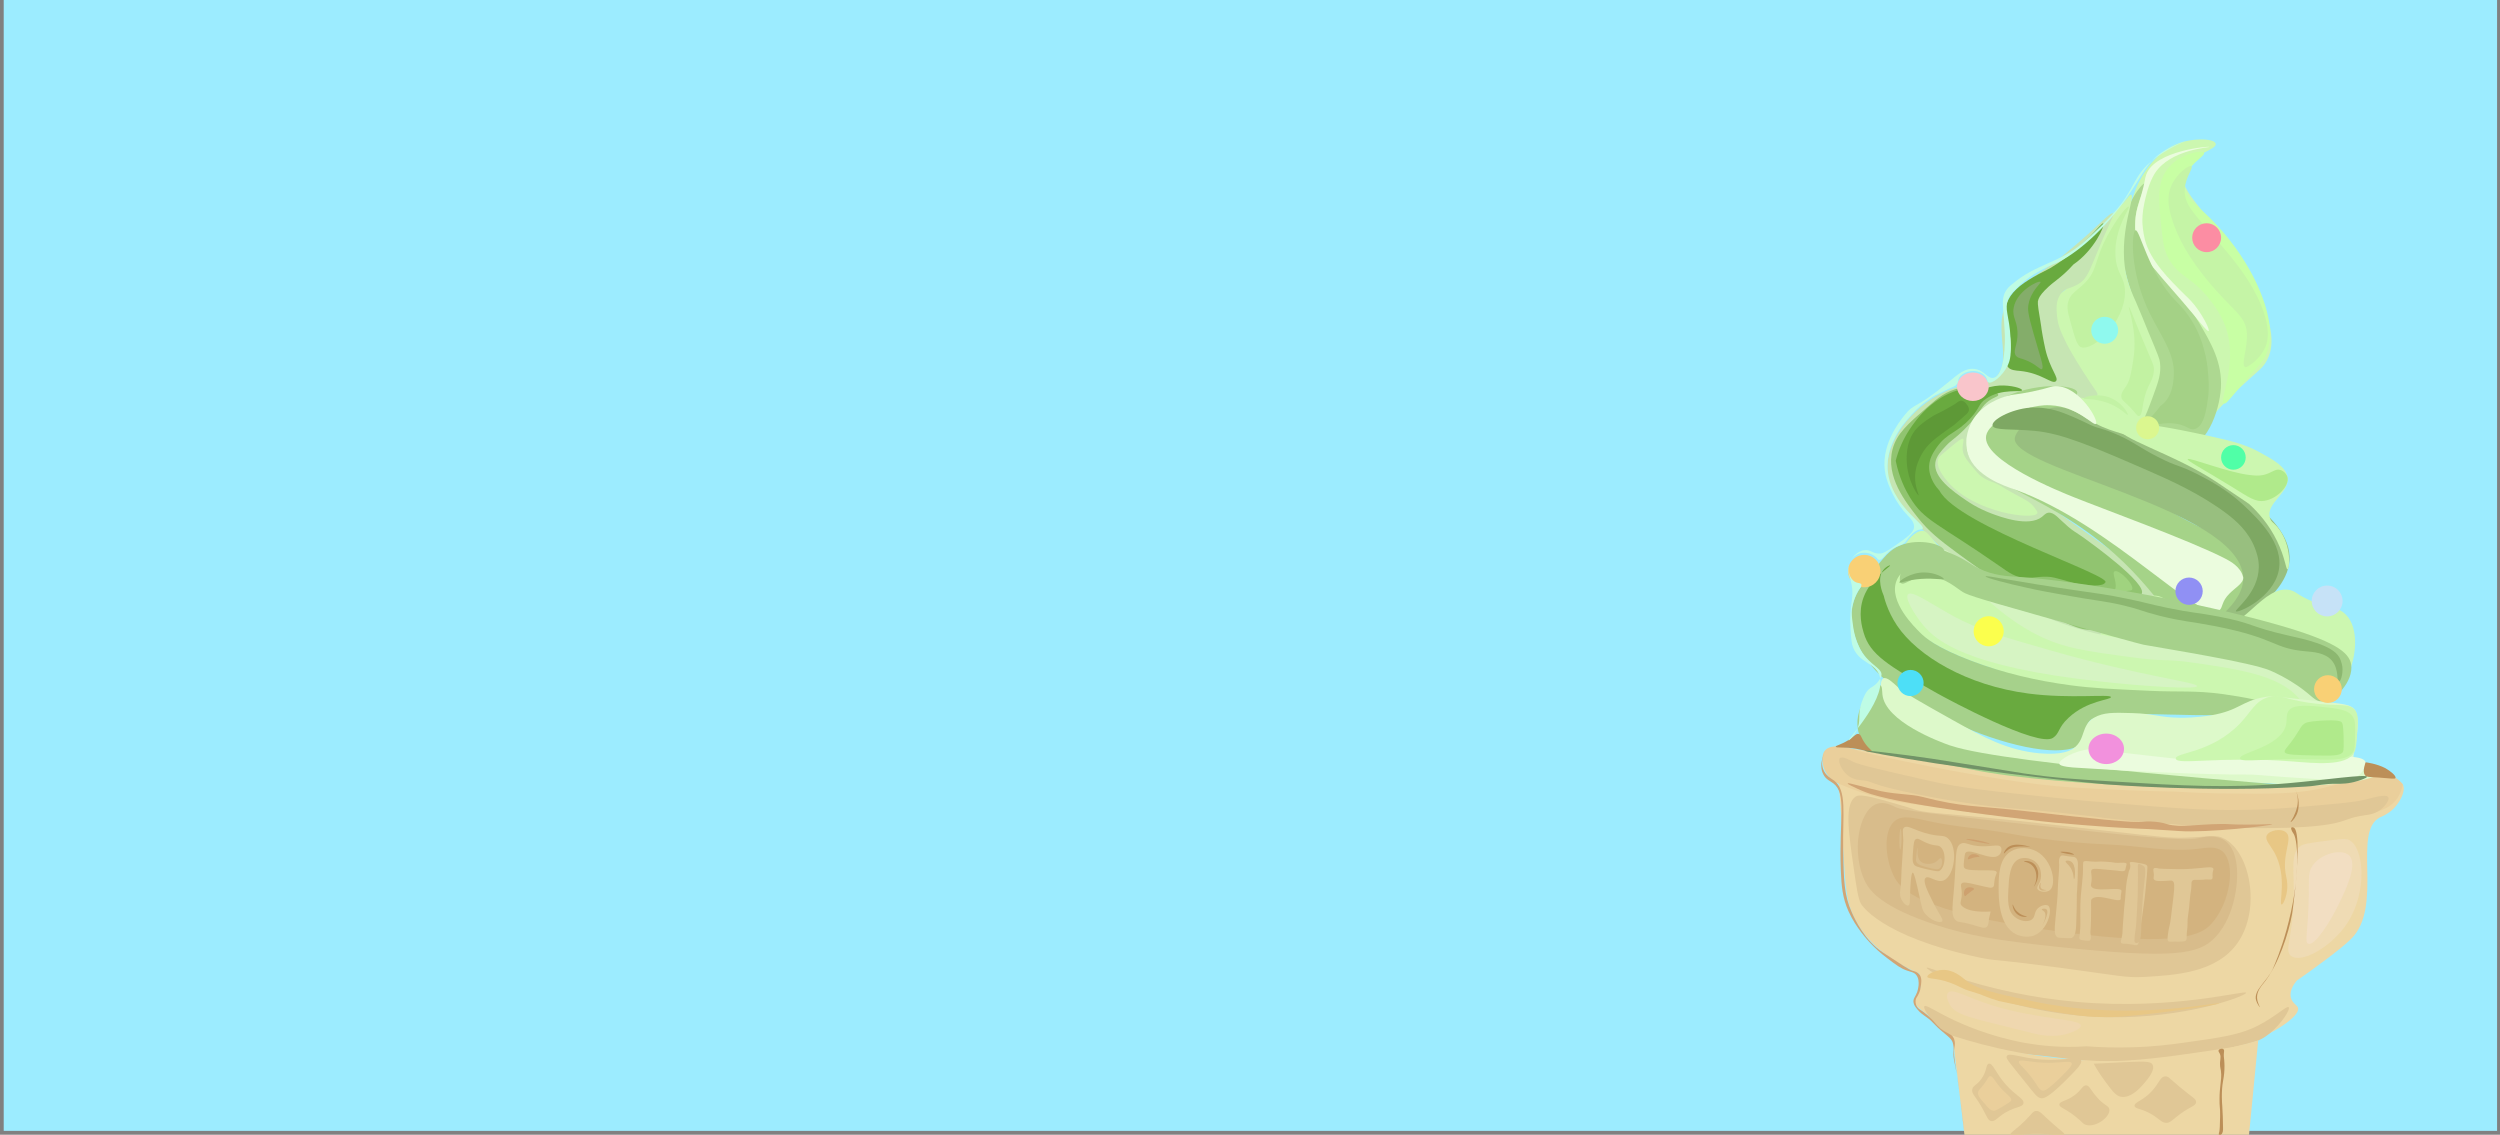 <?xml version="1.0" encoding="utf-8"?>
<!-- Generator: Adobe Illustrator 26.3.1, SVG Export Plug-In . SVG Version: 6.00 Build 0)  -->
<svg version="1.1" id="레이어_1" xmlns="http://www.w3.org/2000/svg" xmlns:xlink="http://www.w3.org/1999/xlink" x="0px"
	 y="0px" viewBox="0 0 1280 581" style="enable-background:new 0 0 1280 581;" xml:space="preserve">
<rect x="0" y="0" width="1280" height="581" fill="#808080" stroke="none"/>
<style type="text/css">
	.st0{fill:#9CECFF;}
	.st1{display:none;}
	.st2{display:inline;fill:#FACC22;}
	.st3{display:inline;fill:none;}
	.st4{display:inline;fill:#562D20;}
	.st5{fill:#493A0B;}
	.st6{display:inline;}
	.st7{fill:#C7C9C9;}
	.st8{fill:#E2EDEB;}
	.st9{fill:#F0FCFA;}
	.st10{display:inline;fill:#F7DAB0;}
	.st11{fill:#CCF7B0;}
	.st12{fill:#ADD891;}
	.st13{fill:#C6E5B3;}
	.st14{fill:#A6D18B;}
	.st15{fill:#A5D388;}
	.st16{fill:#98BF7F;}
	.st17{fill:#D5F4C1;}
	.st18{fill:#DDF9CA;}
	.st19{fill:#EBFCDE;}
	.st20{fill:#C8FFA4;}
	.st21{fill:#C3F2A5;}
	.st22{fill:#91C470;}
	.st23{fill:#69AA3F;}
	.st24{fill:#A0D37F;}
	.st25{fill:#C2F2A2;}
	.st26{fill:#7EA863;}
	.st27{fill:#A4D186;}
	.st28{fill:#8CB770;}
	.st29{fill:#84AD6A;}
	.st30{fill:#C5F4A6;}
	.st31{fill:#5E9937;}
	.st32{fill:#D6F4C3;}
	.st33{fill:#EDD7A4;}
	.st34{fill:#EACF9B;}
	.st35{fill:#E0C796;}
	.st36{fill:#D8BC8B;}
	.st37{fill:#D3B37F;}
	.st38{fill:#D1A575;}
	.st39{fill:#EFDBB4;}
	.st40{fill:#E8C785;}
	.st41{fill:#BC8F58;}
	.st42{fill:#4DDFF7;}
	.st43{fill:#EFD7AF;}
	.st44{fill:#F2DEC2;}
	.st45{fill:#CEA16F;}
	.st46{fill:#C2F4A2;}
	.st47{fill:#B0EA8B;}
	.st48{fill:#719367;}
	.st49{fill:#F9C5CB;}
	.st50{fill:#C6E2F7;}
	.st51{fill:#FBFF4D;}
	.st52{fill:#50FFA7;}
	.st53{fill:#FC8DA3;}
	.st54{fill:#8FF9EE;}
	.st55{fill:#DBF78F;}
	.st56{fill:#9090F4;}
	.st57{fill:#F291DD;}
	.st58{fill:#F9D075;}
	.st59{fill:#BEFCE5;}
</style>
<g id="레이어_1_00000136406521053156741770000005832822277187311778_">
	<g id="레이어_1_00000127751885673692631210000006475447103954573190_">
		<g>
			<g>
				<rect x="1.9" y="-1.1" class="st0" width="1276.6" height="580.1"/>
			</g>
		</g>
		<g class="st1">
			<path class="st2" d="M304.4,167.9c0,8.7-9.4,16.2-11.3,24.3c-1.9,8.4,3.2,19.2-0.5,26.8c-3.7,7.7-15.5,10.3-20.8,16.9
				c-5.3,6.6-5.5,18.6-12.2,23.9c-6.6,5.2-18.3,2.6-26,6.2c-7.6,3.6-12.9,14.4-21.3,16.3c-8.1,1.8-17.5-5.6-26.2-5.6
				s-18.1,7.4-26.2,5.6c-8.4-1.9-13.7-12.7-21.3-16.3c-7.7-3.7-19.4-1-26-6.2c-6.7-5.3-6.8-17.3-12.2-23.9
				c-5.3-6.6-17-9.2-20.8-16.9c-3.7-7.6,1.4-18.4-0.5-26.8c-1.9-8.1-11.3-15.6-11.3-24.3s9.4-16.2,11.3-24.3
				c1.9-8.4-3.2-19.2,0.5-26.8c3.7-7.7,15.5-10.3,20.8-16.9s5.5-18.6,12.2-23.9c6.6-5.2,18.3-2.6,26-6.2
				c7.6-3.6,12.9-14.4,21.3-16.3c8.1-1.8,17.5,5.6,26.2,5.6s18.1-7.4,26.2-5.6c8.4,1.9,13.7,12.7,21.3,16.3c7.7,3.7,19.4,1,26,6.2
				c6.7,5.3,6.8,17.3,12.2,23.9c5.3,6.6,17,9.2,20.8,16.9c3.7,7.6-1.4,18.4,0.5,26.8C295,151.7,304.4,159.2,304.4,167.9z"/>
		</g>
		<g class="st1">
			<rect x="83.1" y="127.5" class="st3" width="203.1" height="81.2"/>
			<path class="st4" d="M136.7,166.2l7.1,16.9c0.9,2.2,2.1,3.3,3.6,3.3h1.3h14.1c3.1,0,4.6,1.1,4.6,3.2c0,1.5-0.5,2.8-1.6,3.6
				c-1.1,0.9-2.6,1.3-4.6,1.3h-15.5c-4.3,0-7.2-2-8.9-6.1l-9.7-23.5l-4.5,11.1c-2.2,5.3-3.7,8.9-4.6,10.8c-0.9,1.9-2,3.6-3.2,5.2
				c-4.3,5.8-9.7,8.7-16.2,8.7c-4.7,0-8.6-1.5-11.5-4.4c-2.9-3-4.4-6.9-4.4-11.7c0-6.3,2.3-11.8,6.9-16.5c2.5-2.5,5.6-4.6,9.4-6.1
				c3.8-1.6,7.5-2.3,11.2-2.3c1.8,0,3.2,0.4,4.3,1.2s1.6,1.8,1.6,3.1c0,1.4-0.6,2.5-1.8,3.3c-0.7,0.5-2,0.8-3.9,1
				c-4.5,0.4-8.1,1.4-10.8,3.1c-2.3,1.4-4.1,3.2-5.4,5.4s-2,4.5-2,6.9c0,2.5,0.6,4.5,1.9,6s3,2.2,5.3,2.2c2.7,0,5.1-1.2,7.1-3.5
				s4.2-6.4,6.6-12.3l11.7-28.7h-3.5c-3.1,0-4.6-1.1-4.6-3.2c0-1.5,0.5-2.7,1.6-3.6c1.1-0.8,2.6-1.3,4.6-1.3h11.2
				c2.9,0,5.1,0.2,6.4,0.5s2.7,1,3.9,2.1c2.6,2.2,3.9,5.2,3.9,9.2c0,3.6-1.1,6.8-3.2,9.6C142.9,163.4,140.1,165.3,136.7,166.2z
				 M129.1,159.9l1-0.1c2.6-0.2,4.5-0.7,5.7-1.5c2.4-1.6,3.6-3.7,3.6-6.4c0-3.1-1.5-4.6-4.4-4.6h-0.7L129.1,159.9z"/>
			<path class="st4" d="M157.9,175.3c0,1.7,1.3,2.5,3.8,2.5h10c2.8,0,4.2,1,4.2,3c0,1.4-0.5,2.4-1.5,3.2s-2.4,1.1-4.2,1.1h-9.5
				c-3.5,0-6.2-0.9-8.1-2.6c-1.9-1.8-2.8-4.3-2.8-7.7c0-4.3,1.5-8.1,4.4-11.2c2.9-3.1,6.4-4.7,10.5-4.7c2.9,0,5.3,0.8,7.1,2.3
				s2.7,3.6,2.7,6.1c0,3-1.2,5.3-3.7,6.7c-1.4,0.8-3.4,1.2-6.1,1.2L157.9,175.3L157.9,175.3z M159.5,169.2h3.7
				c2.4,0,3.6-0.5,3.5-1.6c-0.1-1.2-0.8-1.8-2.3-1.8C162.3,165.8,160.7,167,159.5,169.2z"/>
			<path class="st4" d="M196.6,185.2h-9.8c-2.8,0-5.1-1-6.9-3s-2.6-4.5-2.6-7.7c0-4.2,1.4-7.8,4.3-10.9c2.9-3.1,6.3-4.6,10.2-4.6
				c2.6,0,4.8,0.7,6.5,2.2s2.5,3.4,2.5,5.8c0,1.7-0.4,3-1.2,4.1s-1.9,1.6-3.2,1.6c-2.1,0-3.1-1-3.1-2.9c0-0.3,0-0.5,0-0.7
				s0-0.5,0-0.7c0-1.6-0.8-2.4-2.3-2.4s-2.8,0.8-4,2.3s-1.8,3.3-1.8,5.2c0,1.6,0.5,2.7,1.5,3.4s2.6,1,5,1h6.4c2.9,0,4.3,1,4.3,3
				c0,1.3-0.5,2.4-1.5,3.2C199.7,184.8,198.3,185.2,196.6,185.2z"/>
			<path class="st4" d="M212.9,177.9h3.8c2.8,0,4.2,1,4.2,3c0,1.4-0.5,2.4-1.5,3.2s-2.4,1.1-4.2,1.1h-5.3c-2,0-3.5-0.4-4.7-1.2
				s-1.7-1.9-1.7-3.3c0-0.7,0.2-1.7,0.7-2.8l5.6-13.7l0.4-0.9c1-2.5,2.7-3.8,5-3.8c0.9,0,1.8,0.3,2.4,0.9c0.7,0.6,1,1.4,1,2.3
				c0,0.7-0.3,1.8-0.9,3.3L212.9,177.9z M217.3,148.7c1.3,0,2.4,0.5,3.3,1.4c0.9,0.9,1.4,2,1.4,3.3s-0.5,2.4-1.4,3.3
				c-0.9,0.9-2,1.4-3.3,1.4s-2.4-0.5-3.3-1.4c-0.9-0.9-1.4-2-1.4-3.3s0.5-2.4,1.4-3.3C214.9,149.2,216,148.7,217.3,148.7z"/>
			<path class="st4" d="M240.8,159.4h4.6c2.9,0,4.3,1,4.3,3c0,1.4-0.5,2.4-1.5,3.2s-2.4,1.1-4.2,1.1h-6.2L222.7,204
				c-1.3,3.1-3,4.6-5.3,4.6c-1,0-1.8-0.3-2.5-0.9s-1-1.4-1-2.3c0-0.7,0.3-1.7,0.9-3.2l14.5-35.5H227c-2.9,0-4.3-1-4.3-2.9
				c0-1.4,0.5-2.5,1.5-3.3s2.4-1.2,4.2-1.2h3.8l4.3-10.5c1.4-3.5,3.2-6,5.2-7.5s4.7-2.2,8.1-2.2h3.8c2.9,0,4.3,1,4.3,3
				c0,1.4-0.5,2.5-1.5,3.3s-2.4,1.2-4.2,1.2h-1c-1.9,0-3.4,0.4-4.5,1.1c-1.1,0.8-2,2.1-2.7,3.9L240.8,159.4z"/>
			<path class="st4" d="M254.7,177.9h3.8c2.8,0,4.2,1,4.2,3c0,1.4-0.5,2.4-1.5,3.2s-2.4,1.1-4.2,1.1h-5.4c-2,0-3.5-0.4-4.7-1.2
				s-1.7-1.9-1.7-3.3c0-0.7,0.2-1.7,0.7-2.8l5.6-13.7l0.4-0.9c1-2.5,2.7-3.8,5-3.8c0.9,0,1.8,0.3,2.4,0.9c0.7,0.6,1,1.4,1,2.3
				c0,0.7-0.3,1.8-0.9,3.3L254.7,177.9z M259.2,148.7c1.3,0,2.4,0.5,3.3,1.4s1.4,2,1.4,3.3s-0.5,2.4-1.4,3.3c-0.9,0.9-2,1.4-3.3,1.4
				s-2.4-0.5-3.3-1.4c-0.9-0.9-1.4-2-1.4-3.3s0.5-2.4,1.4-3.3C256.8,149.2,257.9,148.7,259.2,148.7z"/>
			<path class="st4" d="M280.9,159.4h1c2.9,0,4.3,1,4.3,3c0,1.4-0.5,2.4-1.5,3.2s-2.4,1.1-4.2,1.1H278l-4.5,11.1h3.8
				c2.9,0,4.3,1,4.3,3c0,1.4-0.5,2.4-1.5,3.2s-2.4,1.1-4.2,1.1h-6c-1.7,0-3.1-0.4-4.1-1.2s-1.5-1.9-1.5-3.2c0-0.8,0.2-1.8,0.6-2.8
				l0.6-1.5l4-9.8H269c-2.5,0-3.8-1-3.8-2.9c0-1.4,0.5-2.5,1.5-3.3s2.4-1.2,4.2-1.2h1.5l1.8-4.4l0.4-0.9c1.1-2.5,2.7-3.7,5-3.7
				c0.9,0,1.7,0.3,2.4,0.9c0.7,0.6,1,1.4,1,2.2c0,0.9-0.3,1.9-0.9,3.2L280.9,159.4z"/>
		</g>
		<path class="st5" d="M225.1,176.1"/>
	</g>
	<g id="레이어_2_00000114059447994822625900000010037698009425503105_" class="st1">
		<g class="st6">
			<path class="st7" d="M818,452c-185.8-67.7-257.5-88.6-272-87c-1.1,0.1-10.4,1.3-23,1c-14.9-0.4-25.7-2.8-27-3
				c-14.1-2.7-82.3,14.4-266,76c-2-105.3-4-210.7-6-316c49.8-0.8,86.7-10.9,111-20c34.5-12.8,113.6-49.4,149-52c13.2-0.9,27-1,27-1
				s15.2-0.1,30,1c35.2,2.5,121.7,40.5,140,48c30.1,12.3,75,24.1,138,19C818.7,229.3,818.3,340.7,818,452z"/>
		</g>
		<g class="st6">
			<path class="st8" d="M790.1,462c-171.5-48-235.4-70.2-248-79.4c-1.8-1.3-10.2-8-22.1-8.6c-12.1-0.6-21.4,5.5-23.4,6.8
				c-13.3,8.1-75.5,27.4-242.5,69.4c-1.8-96.1-3.6-192.3-5.5-288.4c54.5-4,92-19.2,116.4-32.7c32.3-17.9,57.9-31.6,109-59
				c6.4-3.4,18.4-9.7,35-11c25.2-1.9,44.8,9,54,14c3.5,1.9,42.3,18.3,120,51c24.9,10.5,61.2,23.6,108,33.2
				C790.7,258.8,790.4,360.4,790.1,462z"/>
		</g>
		<g class="st6">
			<path class="st9" d="M767.2,462c-49.2,6-84-2.6-107.2-12c-13.5-5.5-86.2-37.1-118-58c-2.8-1.8-10.3-6.9-21-8
				c-13.1-1.3-23.6,4.1-27.1,5.9C466.5,404,436.4,413,410,429c-24.3,14.7-63.9,28.4-130.1,22.3c-1.6-91.4-3.3-182.9-4.9-274.3
				c14.7-0.3,35.7-1.8,60-8c23.6-6,40.7-13.8,54-20c29.6-13.8,48.1-27,76-40c12.7-5.9,23.8-10.2,26-11c7.1-2.7,13.1-4.7,17-6
				c5-0.7,11.1-1,18.1-0.3c13.9,1.5,24.6,6.5,30.9,10.3c13,7.6,22.9,12.9,23,13c13.9,9.5,65.2,28.5,195,66
				C772.4,274.7,769.8,368.3,767.2,462z"/>
		</g>
		<g class="st6">
			<path class="st8" d="M516,110c-2,0.1,5.1,256,7,256c0.9,0,0.8-59.7,0-103C521.6,186.8,517.1,110,516,110z"/>
		</g>
	</g>
	<g id="레이어_3" class="st1">
		<path class="st10" d="M229.5,45.5c-15.6,0.1-27.7-2-36-4c-15.4-3.7-19.4-7.4-29-6c-6.7,1-13.9,5.7-28,15c-17,11.3-17.3,13.8-24,15
			c-12.3,2.3-18-5.1-26-1c-5.3,2.7-6.2,7.5-11,20c-11.3,29.2-16.5,28.2-18,42c-1.4,13,3.5,11,4,32c0.5,19.5-3.7,25.4,1,37
			c4.3,10.6,12.2,16.7,14,18c9.3,6.9,14.3,4.3,26,10c11.8,5.7,12.6,11.3,24,20c13,10,25.9,13.5,35,16c29.6,8.1,73.3,3.9,101-24
			c16.9-17.1,27.3-42.4,21-49c-5.3-5.5-24.4,0.4-36,7c-9.4,5.3-10.9,9.4-18,10c-9.1,0.8-11.2-5.4-25-8c-12.1-2.2-15,1.7-21-2
			c-6.1-3.8-7.9-10.8-11-23c-1.8-7.1-3.9-15.2-3-26c0.8-9.7,1.9-23.8,11-30c8-5.5,13.4,1.3,37,2c22.4,0.7,25.3-5.1,44-2
			c12.8,2.2,17.5,5.9,21,3c6.5-5.5-1.1-26.6-10-40C260.3,59.1,242.2,50,229.5,45.5z"/>
	</g>
	<g id="레이어_4" class="st1">
	</g>
</g>
<g id="레이어_2_00000063608380506686591960000002402681155064560799_">
	<path class="st11" d="M1094.2,95.2c1.6-3.5,9-19.3,24.9-22.9c6.4-1.5,14.5-1.2,15.3,1.2c1.1,3.2-12.5,5.3-16,13.5
		c-5,11.6,15.5,22.5,33.9,55.9c13.6,24.8,11.6,35.6,8.3,41.7c-1.8,3.4-3.7,4.7-8.9,9.4c-22.4,20.2-32.2,36.1-34,35
		c-2.1-1.2,17.5-17.5,16.1-38.6c-1.7-27.3-36.6-32.9-42.6-68.3C1089.9,115,1089.7,105.3,1094.2,95.2z"/>
	<path class="st12" d="M1085.9,118.9c-0.6,4.1-1,10.8,5.7,32.3c8.7,28.1,12.7,27.6,12.1,37c-1.1,18.4-16.3,25.5-11.5,35.3
		c3.4,7,14.7,10.5,23,8.8c15.1-3,21.1-22.1,21.9-33.5c0.8-13-4.8-22.8-11.2-33.6c-15.3-25.7-30.2-28.3-32.4-45.8
		c-1.8-14,6.2-24.9,4.7-25.5C1096.7,93.5,1088.1,104.7,1085.9,118.9z"/>
	<path class="st11" d="M1091.1,99.7c-1.1-0.3-2.7,3.7-9.3,9.6c-2.9,2.6-3.8,2.8-5.4,4.3c-7.4,6.4-5.3,14.4-9.6,23.4
		c-1.9,4-5.6,9.3-13.5,14.3c0,0-0.8,1.6-1.4,3.4c-3.7,11.6,1.9,28.1,4.5,40c4.6,21.2-0.3,27.4,6.7,31.8c7.1,4.5,18.2,2.9,25.3-1.3
		c7.4-4.3,9.8-11,14.3-23.3c2.4-6.5,3.9-10.7,3.2-16.3c-0.2-1.9-0.6-2.9-6-15.8c-2.1-5.1-4.1-10.2-6.3-15.2
		c-1.6-3.5-3.2-7.1-4.6-12.3c-0.4-1.6-0.8-3.4-1.1-5.7C1085.4,116.9,1093.5,100.4,1091.1,99.7z"/>
	<path class="st13" d="M1081.8,109.3c-1.4-0.9-6.6,5.7-20.2,17.1c-3.7,3-7,6.1-14.4,11.3c-7.9,5.5-11.4,6.7-16.3,12.2
		c-14,16,2,34.9-10.2,44.1c-5.3,4-8.7,1.2-18.5,4.1c-17.7,5.2-34.4,22.3-35.8,39.4c-1.2,15.1,9.8,26,26.2,41.7
		c31.9,30.7,80.5,55.4,97.7,42.9c5.6-4.1,6.5-10.7,14.1-12.3c11.3-2.5,23.1,9.6,23.4,9.3c0.1-0.1-0.7-4.3-51.5-40.6
		c-46.7-33.4-68.8-46.3-65.8-59.8c1.3-6.1,7-10,9.6-11.8c19.4-13.2,50.8,1.6,53.7-4.5c0.6-1.2-0.7-1.8-7.3-12.2
		c-5.5-8.6-7.7-12.9-8.3-14.1c-2.8-5.6-4.5-9.2-5-14.3c-0.3-3.4-0.8-8.1,2.2-11.7c2.4-2.9,4.8-2.3,8.6-4.6c5-3,5.7-6.9,11.2-19.7
		C1080.3,113.5,1082.8,109.9,1081.8,109.3z"/>
	<path class="st14" d="M1649.2,259.9"/>
	<path class="st15" d="M1063.1,204.4c0.2-2.9,0.6-3.2,0.4-3.7c-1.1-3.8-22.4-5.4-39.4,3.8c-6,3.3-9.1,6.6-10.3,8
		c-5.4,6.2-7,12.8-7.1,14.5c-0.8,19.6,37.9,22.5,76,56.6c26.9,24.1,31.9,44.2,47.3,42.8c11-1,21.9-12.5,23-24.1
		c1.1-11.5-7.6-21.1-10.2-23.5c-5.4-5.1-6.7-3.5-24.6-13.1c-6.7-3.6-6.1-3.8-18.9-11c-7.4-4.2-13.7-7.6-16-8.8
		c-21.7-11.5-45.2-11.5-47.3-21.2c-1.2-5.4,4.6-12.7,10.7-14.7c6.6-2.2,14.6,1.5,16.1-1.2C1063.2,208,1062.8,207.6,1063.1,204.4z"/>
	<path class="st16" d="M1031.6,224c0.5-2.5,4.3-7,8.2-9.9c1.9-1.4,6.4-4.9,12.2-5.5c7-0.7,12.5,3.2,16,5.4
		c13.2,8.3,17.1,6.1,33.9,14.1c28.4,13.6,72,34.5,70.3,58.9c-1.5,22.4-40.4,38.9-42.9,36.3c-1.9-2,20.3-13.3,19.2-28.2
		C1145.8,259.9,1028.3,240.2,1031.6,224z"/>
	<path class="st11" d="M1084.6,218.7c0-0.1,0.1-0.2,0.1-0.4c0.6-1.3,3.6-4.5,45.8,4.8c13.4,2.9,19.5,4.7,26.5,8.5
		c7.1,3.9,13.5,7.4,14.2,12.9c1,8.1-11.3,13.1-9,20.7c0.8,2.5,2.2,2.2,4.9,6c6.3,8.9,5.2,20.1,4.1,20.3c-0.8,0.1-1.2-6-5.3-14.4
		c-4.2-8.7-9.9-15-14.4-19.1l0,0c0,0-0.9-0.7-16.6-11.2C1113.4,232.4,1083.4,224.1,1084.6,218.7z"/>
	<path class="st11" d="M1075.4,325c-0.4,6.4,31.5,6.4,71.5,22.1c21,8.2,34,16.6,45,11c6.4-3.2,9-9.6,10.9-14.1
		c4-9.6,5-24.6-3.2-30.6c-3.5-2.6-5.5-1.1-15.3-5.3c-8.3-3.5-8.2-5-11.5-5.9c-14-3.5-24.3,21.6-40.9,20.6
		c-14.2-0.9-20.1-20.2-30.7-17.6c-4,1-3.9,3.9-13.4,11.2C1078.9,323,1075.5,322.9,1075.4,325z"/>
	<path class="st17" d="M995.4,281.9c-2.9,2.8,25.5,42.2,68.1,54.4c29.2,8.3,54.9,7.6,54.9,7.6c8.4-0.2,11.3-1,18.6-0.1
		c14.2,1.7,36.9,8.9,43.4,24.2c4.5,10.5-2.6,20.1,0.7,21.5c3.5,1.5,15.2-7.8,15.9-18c1-15.5-24-27.8-31.9-31.8
		c-34.9-17.5-56.5-5.7-96.5-16.5C1020.6,310.5,998.2,279.1,995.4,281.9z"/>
	<path class="st11" d="M999,287.5c-11-12.6-11.9-15.6-14.7-15.7c-6.9-0.2-18.2,18.3-14.7,33.9c4.7,21,34.6,31.3,53.7,37.6
		c67.3,22.4,114.8,1,139.3,29.5c7.9,9.2,11.1,20.8,15.3,20c5.1-1,9.3-19.5,1.3-32.3c-9-14.3-30.8-17.5-56.2-21.2
		c-14.6-2.1-14.2-0.4-31.6-2.8c-23.2-3.1-34.8-4.6-48.3-11.4c-18.8-9.5-32.4-24.6-35.3-27.9C1004.8,294,1001.9,290.8,999,287.5z"/>
	<path class="st14" d="M995.4,281.9c-0.4-3.2-12.7-6.5-22.4-2.7c-5.2,2-8.2,5.9-14.3,13.5c-5,6.3-8,10-9.6,15.3
		c-3,9.9,0.8,18.8,2.6,22.9c14.1,33,101.7,65.4,115,48.8c2.9-3.6-0.2-6.5,3.2-10.6c4.6-5.5,40.8-2.8,62-2.9
		c14.1-0.1,32-1.7,32.2-4.2c0.1-2.5-17.2-5.4-25.8-6.6c-14.5-2-22.8-1-37.5-1.7c-19.9-0.9-29.9-1.4-40.4-2.8
		c-18.1-2.4-34.8-6.4-50.9-12.5c-18.3-6.9-23.9-12-26.4-14.5s-16.3-15.8-12.1-26.5C975.2,286.4,996,286.1,995.4,281.9z"/>
	<path class="st18" d="M1072.1,367.5c4.8-2.8,9.9-2.7,19.5-2.4c11.6,0.3,13.9,2.3,24.9,2.4c7.9,0,13.9-1,15.3-1.2
		c15.1-2.6,15.7-7.4,27.7-9.4c4.5-0.8,4.5-0.3,29.2,2.3c11.2,1.2,15.3,1.4,17.2,4.7c1.8,3.2,1.2,8.8,0.8,12.5
		c-0.3,3-0.6,4.5-0.7,5.4c-0.7,3.8-1.4,4.7-0.7,6.8c2.6,8,17,9.1,16.6,11.8c-0.4,2.4-12.1,2.8-18.5,3c-5,0.2-11,0.1-22.4-0.7
		c-11-0.7-12.5-1.2-18.8-1.6c-13.2-0.8-22.9,0.1-27.8,0.5c-57.3,4.7-106.3-6.2-106.4-6.2c-14.2-2.6-50.8-9.3-61.6-30.9
		c-3.6-7.1-4.5-16.1-2.1-17.2c1.8-0.8,4.9,2.2,7.4,4.5c3.5,3.1,11.9,7.8,28.5,17.1c15.2,8.5,27.5,15.3,44.1,16.8
		c11.6,1,15.7-1.4,17.4-2.6C1068,378.5,1065.3,371.5,1072.1,367.5z"/>
	<path class="st14" d="M962.6,350.8c1.2,0.4,1,3,1.2,4.8c1.4,13.9,29.3,24.2,34.4,26c0,0,0.4,0.1,0.7,0.2
		c28.7,9.8,178.9,20.5,178.9,20.8c0,0.1-17.5,1.3-46.2,0.8c-14.2-0.3-29.5-0.9-53.1-0.1c-4,0.1-3,0.1-6.1,0.2
		c-12.3,0.4-35.9,0.7-59.1-2.4c-3.9-0.5-9.8-1.7-21.6-4c-21.3-4.1-26.3-5.8-31.1-9.7c-2.3-1.9-8.2-6.6-9.4-14.2
		C949.3,361.4,959.8,350,962.6,350.8z"/>
	<path class="st19" d="M1131.2,75.2c-0.1-0.4-27.7,1.8-32.3,14.1c-0.8,2.1-0.6,3.8-2.7,11.1c-1.4,4.7-2.2,6.6-2.7,10.1
		c0,0-0.6,4.3-0.1,9c1.2,11.1,12.1,20.4,30.3,42.3c3.6,4.4,6.5,8,7.1,7.7c0.7-0.4-1.9-5.9-5.4-10.9c-2.6-3.7-5-6-6.4-7.3
		c-8.7-8.6-17.9-17.7-20.8-28.5c-1.1-4.3-1.3-8.8-1.3-8.8c0-1.5-0.1-5,1-10c0.4-1.8,2-10,5.4-15.3
		C1111.3,76.4,1131.3,75.6,1131.2,75.2z"/>
	<path class="st20" d="M1128.4,78.2c1.2,1.7-9.9,6.8-10.3,15.2c-0.3,6.1,5.3,10.7,9.4,14.4c20.8,18.9,32.1,42.1,34.3,57.3
		c0.6,4.6,1.1,10.3-1.6,16.6c-1.9,4.3-3.6,5-14.8,18.2c-4.7,5.6-5.8,7-6.7,6.7c-3.2-1.1,8.3-21.3,0.1-41
		c-3.2-7.8-9.1-14.3-10.1-15.4c-7.7-8.5-12.5-8.8-17.2-15.9c-3.7-5.5-4.1-10.4-5.1-20c-1.2-12.3-2.2-21.7,4.2-28.8
		C1116.7,78.5,1127.3,76.7,1128.4,78.2z"/>
	<path class="st21" d="M1066.9,204c0-0.7,6-2.6,12-0.9c7.2,2.1,11,8.8,10.5,9.3c-0.4,0.4-3.6-3.7-10.5-6.2
		C1072.1,203.8,1066.9,204.6,1066.9,204z"/>
	<path class="st11" d="M1005,224.6c-0.7-0.3-3,1.6-7.7,5.5c-2.9,2.4-4.4,3.6-4.7,4.3c-2.1,4.4,3.1,10.4,4.7,12.3
		c13.5,15.9,44.1,19.7,45.8,16.1c0.3-0.6-0.3-1.3-1.3-2.7c-2.1-3-4.6-4.1-9.8-6.9c-7.9-4.2-6.7-4.2-10.2-5.7
		c-3.2-1.3-4.8-1.7-7.2-3.5c-1.6-1.2-2.6-2.4-4.5-4.7c-2.9-3.5-4.3-5.3-4.9-7.4C1004.1,227.8,1006.1,225.1,1005,224.6z"/>
	<path class="st22" d="M1023.1,202.2c-0.1-2.2-10.2-5.4-19.6-3.5c-7,1.4-11.3,5-17,10C976.9,217,971.1,222,969,230
		c-3.7,14.1,6.7,27.1,13,35.1c5.7,7.2,11.3,11.5,19.8,17.8c10.3,7.6,62.4,45.9,70.5,38.6c1.1-1,1.8-3.2,5.1-5.3c3-1.9,4.1-1,6.8-2.7
		c3.9-2.5,3.2-5.1,7.2-7.4c3-1.8,4.4-0.9,5.1-2c3.3-5.2-26.9-26.8-29.4-28.6c-4.8-3.4-5.4-3.4-8.3-5.9c-4.8-4.1-7-7.4-10-7.1
		c-1.5,0.2-2.1,1.2-3.4,2.2c-6.8,5.2-20.8,0.1-25.8-1.8c-2.1-0.8-7.3-2.8-13.2-6.9c-6.1-4.2-16.7-11.4-15.5-19.2
		c0.5-3.2,2.8-5.7,5.5-8.6c2.8-3,4.6-3.6,9.2-8.2c2-2,3.5-3.7,4-4.3c4.9-5.8,5-7.7,8.6-10.4C1021.3,203.1,1023.1,203.1,1023.1,202.2
		z"/>
	<path class="st23" d="M993,251.2c9.5,18.2,91.1,44.2,84.7,47.2c-0.3,0.9-2.6,1.4-5.7,1.4c-3.6,0-6.6-0.4-10.5-1.4
		c-1.5-0.4-2.2-0.6-5.7-1.6c-1.9-0.5-3.5-0.9-3.8-1c-5.3-1.3-10.6,0.2-14.7,0.1c-5.1-0.1-8.6-2.6-13.7-6.2
		c-32.1-22.3-38.4-23-45.7-35c-2.3-3.8-5.5-10-7.3-18.8c1.3-5.1,3.8-11.6,8.6-18.2c2-2.8,6.8-9.3,14.9-14.2c1.3-0.8,4.5-2.6,8.9-3.9
		c4.4-1.3,6.9-1.3,8.5-1.2c1.7,0.1,3.1,0.5,4,0.8c1.9-0.7,4.8-1.6,8.3-1.8c5.8-0.3,11.6,1.4,11.5,2.4c-0.1,1.3-10.5-1.2-18.5,4.4
		c-4,2.7-2.7,4.1-7.7,9.7c-7.4,8.2-12.2,7.5-17.6,15.3c-1.7,2.5-3.6,5.4-3.8,9.4C987.5,244.9,991.5,249.6,993,251.2z"/>
	<path class="st24" d="M1043.1,301.9c2-4.1,33.6,8.7,39.3,0.9c2.6-3.5-1.6-9.4,0.3-10.3c2.4-1.1,10.4,7.2,8.9,9.4
		c-0.6,0.8-2.1,0.2-4.4,1.2c-2.1,1-2.8,2.5-4.3,4.3c-1.9,2.4-4.2,3.9-8.9,7.1c-4,2.6-6,4-7.7,4.1c-2.7,0.2-5-0.9-11.2-5.6
		C1046.7,306.5,1042.4,303.2,1043.1,301.9z"/>
	<path class="st23" d="M1076.9,114.4c1.1,0.8-4.7,13.8-15.3,21c-3.3,3.7-6.3,6.2-8.5,7.9c-1.4,1.1-3.6,2.7-6.2,5.4
		c-2.4,2.5-3.2,4-3.5,5.6c-0.1,0.7,0,1.8,0.3,4.1c0.3,2.1,0.5,3.3,1,6.2c0.4,2.2,0.4,2.8,0.6,4.1c0,0,0.8,5.1,1.9,10
		c2.4,10.5,7.2,14.8,5.4,16.5c-2,1.8-7.1-4.2-18.5-5.3c-2.1-0.2-4.9-0.3-6.1-2.1c-1.1-1.7,0.1-3.9,0.8-5.9c1-3,1.5-7.6-1.1-14.1
		c-4.4-16,5.5-22.2,22-30.5C1068.1,126.2,1075.8,113.5,1076.9,114.4z"/>
	<path class="st19" d="M1027.4,202.8c-2.3,0.7-12.6,3.7-17.8,13c-0.6,1.2-4.7,8.8-2,16.8c3.8,11.2,18.6,16.2,23.9,18
		c50.1,18,95.7,69.8,104.9,61.8c1.8-1.6,1-4.4,5-8.4c3.1-3.2,7.6-5.5,7.1-8.6c0-0.1,0-0.1-0.1-0.2c-1.2-4.9-6.4-7.8-8.9-9.1
		c-17.7-9.2-64-26-77.6-31.5c-7-2.8-47.3-18.9-45-31.5c1.2-6.7,14.4-12.4,22.6-14.4c2.4-0.6,5.8-1.4,10.2-1.2
		c14.3,0.6,22,10.7,23.4,9.5c1.7-1.5-8.4-19.3-20.5-19.3c-2.7,0-3,0.9-12.2,2.8C1031.6,202.3,1031.2,201.7,1027.4,202.8z"/>
	<path class="st23" d="M967.7,289.5c-0.2-0.2-2.1,0.6-3.5,2.4c-3.4,4.4-0.4,11.6,0.3,13.2c0,0,1.6,7.5,6.8,15.2
		c10.5,15.6,35.8,30.7,67.3,34.8c21.3,2.8,42,0.1,42.2,1.8c0.1,1.5-12.1,1.6-21.7,10.6c-5.6,5.2-4.4,7.9-8,10.3
		c-7.6,5.1-54.1-19.9-59.4-22.9c-25.4-14.3-34.2-19.8-37.5-30.9c-0.7-2.4-3.1-10.2,0-18.3C957.9,295.8,968.1,290.1,967.7,289.5z"/>
	<path class="st14" d="M984.9,280.4c-9.4,2.3-14.1,16.2-11.5,18.2c1.7,1.3,5.2-3,12.1-3.5c8.1-0.6,14.4,4.5,18.5,7.4
		c2.6,1.8,4.2,2.6,38.6,12.3c34.6,9.8,52,14.7,54.9,15.3c13.2,2.4,55,9,64.8,13.2c8,3.4,14.7,8.2,14.7,8.2l0,0
		c7,4.9,8.1,7.5,11.5,7.6c7.1,0.3,16.6-10.5,15.3-18.8c-1-6.5-8.8-12.2-38.3-20.6c-40.4-11.5-101-22.3-131.6-24.3
		c-6.1-0.4-13.2-0.6-21-4.5c-4.6-2.3-6.8-4.6-14.1-7.6C992.9,280.8,989.1,279.4,984.9,280.4z"/>
	<path class="st23" d="M1011.6,198.5"/>
	<path class="st25" d="M1089.9,105.8c-0.8-0.4-5,4.7-8.9,11.4c-9.4,15.6-6.2,20.8-14.3,28.4c-3.4,3.2-6.4,4.6-7.7,8.6
		c-1,3.2-0.2,6,1.3,11.4c2.1,7.6,3.2,11.5,5.3,12.2c6.1,2,22.3-12.7,22.4-28.2c0-8.2-4.5-9.2-4.9-19
		C1082.5,116.6,1091,106.3,1089.9,105.8z"/>
	<path class="st26" d="M1052.4,210.1c-6.4-1.8-11.9-1.4-12.9-1.4c-10,0.8-20,6.4-19.3,9.2c0.6,2.6,9.8,1.6,21.5,2.7
		c14,1.3,29,7.7,58.2,20.4c11.7,5.1,26.9,12,40.2,22c4.3,3.3,11,8.8,14.4,17.6c0.8,2.1,2.1,5.6,2,9.9c-0.2,13.2-12.6,21.7-11.7,22.5
		c1,1,19-6.7,21.9-20.8c2.8-13.9-10.4-26.4-17.9-33.5c-9-8.5-19.2-13.6-24.1-16.1c-10-5-9.4-3.3-19.8-8.6
		c-10.7-5.5-12.3-7.8-22.1-12c-8.1-3.4-8.1-2.2-14.3-5.3C1065.3,215.2,1058.1,211.7,1052.4,210.1z"/>
	<path class="st27" d="M1093.4,117.9c2.2-0.5,6.6,22,20.7,36.3c1.4,1.4,5.1,5,8.5,10.7c3.5,5.8,5,11,5.7,13.5
		c1.6,5.4,2,9.7,2.2,12.3c0.3,3.4,0.7,7.8,0,13.2c-0.7,5-1.9,14.6-6.9,15.8c-2.3,0.6-3-1.1-7.4-2.3c-8.7-2.3-15.5,1.8-16.7-0.1
		c-0.9-1.6,2.8-4.2,6.5-9.3l0,0l0,0l0,0c6.8-4.7,6.9-13.8,7-16.5c0.5-10.4-7-20.3-12.1-30.6C1090.2,139.5,1091.3,118.4,1093.4,117.9
		z"/>
	<path class="st25" d="M1090,157.2c-0.3,0.1,1,3.4,1.9,8.8c0.6,3.3,1.7,10.1,0.3,18.5c-1.1,6.9-1.7,10.4-3.8,13.5
		c-1.1,1.6-2.7,3.4-2.2,5.6c0.3,1.4,1.3,1.8,4.2,4.7c3.3,3.4,3.8,4.9,4.8,4.7c1.4-0.2,1.6-3.4,2.2-6.8c1.9-10,5.1-10.6,5.4-16.5
		c0.2-2.8-0.6-3.3-5.4-15C1092.7,163.6,1090.4,157.1,1090,157.2z"/>
	<path class="st28" d="M972.5,298.2c0.1,0.6,3.9-1.3,11.1-1.8c7.3-0.5,11.6,0.7,11.6,0c0.1-0.7-4.5-3.3-9.9-3.3
		C978.3,293,972.3,297.4,972.5,298.2z"/>
	<path class="st28" d="M1016.6,295.1c0.2-0.7,15.9,2.8,47.3,7.3c9.2,1.3,15.3,2.1,24.9,4.1c9,1.8,11.6,2.8,20.8,4.7
		c13,2.7,14.8,2.3,25.9,4.4c18.9,3.6,15.3,5.1,37,10c6.7,1.5,21.7,4.6,25.2,10.9c1.3,2.3,1.6,5,1.6,5c0.4,3.9-1,7.7-1.9,7.6
		c-1.1-0.1,0.3-6.4-3.5-10.9c-3.5-4.1-9.8-4.4-13.1-4.7c-17.5-1.5-14.6-6.6-46.6-12.9c-13.3-2.6-15.9-2.2-28.4-5.3
		c-10.2-2.6-9.3-3.1-18.5-5.3c-10.6-2.5-12.9-2.1-33.5-5.9c-10.1-1.8-14.5-2.8-16.2-3.2C1028.7,299,1016.4,295.8,1016.6,295.1z"/>
	<path class="st29" d="M1044.7,144.3c0.7,0.6-4.8,4.3-6.1,11.5c-0.5,2.7-0.3,4.9,2.6,15c3.3,11.7,5.6,17.5,4.2,18.2
		c-0.9,0.4-2.2-1.9-7-4.1c-3.7-1.7-4.9-1.3-6.1-2.6c-1.9-2.2,0.3-5,0.6-9.7c0.6-8.1-2.9-9.7-1.9-15
		C1032.5,148.9,1043.7,143.5,1044.7,144.3z"/>
	<path class="st30" d="M1122,85.1c-1.3-0.8-7.5,3.7-10.3,10c-2.4,5.6-1.4,11.1,0,15.9c3.5,11.9,9.9,21.9,17.9,31.8
		c13.6,16.7,20.1,18.5,20.8,27.6c0.5,7.6-3.2,16.7-0.9,17.5c0.5,0.2,1,0,2.2-0.8c3.8-2.4,6.9-6.3,8.3-9.7c3.5-8.7-2-20.9-4.5-25.9
		c-5.6-11.2-12.6-19.4-22.7-31.2c-9.3-10.8-14.8-15.8-14.2-23.6C1119,90.5,1123.2,85.9,1122,85.1z"/>
	<path class="st31" d="M995.1,210.2c3.7-2.1,5.6-3.1,5.8-3.3c1.5-1.1,2.3-1.9,3.5-1.7c1.3,0.1,2.2,1.3,2.6,1.9
		c0.4,0.5,1.1,1.4,1.1,2.6c0,1.3-1,2.2-2.8,3.7l-4.7,4.1c-7.5,5.3-11.5,8.1-14.5,11.8c-0.6,0.8-6.3,7.9-5.5,16.9
		c0.4,4.3,2,7.3,1.7,7.4c-0.4,0.1-4.2-5.5-5.5-12.5c-0.5-2.5-2.4-14.7,4.9-22.1c3.1-3.1,7.2-5.5,7.2-5.5
		C991.1,212,991.6,212.1,995.1,210.2z"/>
	<path class="st32" d="M1049.8,333c-24.5-7-37-10.6-49.8-17.6c-11.1-6.1-20.8-13.1-23-11.2c-2.1,1.8,3.2,10.5,7.7,15.9
		c6.6,7.9,21.9,21.3,90.4,28.8c22.4,2.5,49.6,4.2,49.8,2.4C1125.1,349.3,1095.9,346.2,1049.8,333z"/>
	<path class="st33" d="M939.9,382.3c9.1,1.1,16.9,2.3,23,3.2c8.9,1.4,23.2,3.7,40.7,7.3c2.7,0.6,4.7,1,5.8,1.2
		c43.5,9,155.1,12.9,199.6,5.7c3.7-0.6,18.7-3.2,21.3,2.1c1.5,3-1.3,8-3.2,10.4c-3.1,4.1-7.1,5.6-8.6,6.3
		c-14.4,7.5,2.2,45.8-14.9,62.4c-4.9,4.9-20.4,16.2-27.7,21.2c-1.8,2.2-3.7,5.4-3,8.6c0.7,3,3.3,3.8,3.7,5.4
		c1.1,4.3-13.1,14.4-35.5,21.5c-8,2.5-43.4,13-98.6,1.7c-40.2-8.2-63.3-22.3-62.3-27.1c0.2-1.1,1.7-2,2.6-4.9
		c1.1-3.5,0.5-6.8-0.1-8.8c-20.3-8.8-28.9-20-33-28.1c-6.3-12.3-4.5-21.9-8.2-69.2C940.9,393.3,940.3,386.7,939.9,382.3z"/>
	<path class="st34" d="M941.5,401.3c7,3,15.6,6.1,25.6,8.3c7.2,1.6,13.8,2.5,19.7,3c39.7,1.6,61.6,3.7,74.4,5.3
		c5,0.7,15.2,2.1,29.1,2.7c6.1,0.3,8.6,0.2,23.1,0.5c18,0.4,16.2,0.6,23.1,0.6c23.9,0.2,28.8-1.8,48.4-1.8c1.5,0,7.6,0,15.6-0.9
		c6.5-0.7,10-1.6,10.9-1.9c6.7-1.7,11.6-3,15.1-7.2c2.5-3,3.4-6.3,3.7-8.3c-0.8-1-2-2.4-3.8-3.4c-4.7-2.5-10.1-0.7-14.8,0.7
		c-6.4,1.9-13.2,2.2-19.6,3.9c-14.9,3.9-28.5,3.8-55.9,3.4c-5.5-0.1-13.1-0.3-22.3-0.9c-5.9-0.1-14.3-0.3-24.4-0.7
		c0,0-15-0.6-28-1.4c-41-2.5-110.9-18.6-110.8-18.9c0,0,0.9,0.2,0.9,0.1c0,0-12.6-4.8-16.9-0.4c-2.9,3-0.8,9.2-0.6,9.6
		C936,399,940.7,401,941.5,401.3z"/>
	<path class="st35" d="M950.2,407.8c2.6-1.6,10.5,0.8,26.5,5.5c3.2,1,3.5,1.2,5.1,1.6c6.6,1.6,14.2,1.5,50.7,5.3
		c4.4,0.5,18.4,2,46.3,5.2c29,3.3,32,3.6,39,3.5c13.7-0.3,16.5-2,21.2,0.6c13.3,7.2,18.6,36.1,6.7,53.2
		c-10.8,15.5-32.3,16.6-48,17.5c-9.3,0.5-12.3-0.6-42.9-4.7c-29.1-3.9-32.5-3.7-36.8-4.4c0,0-1.9-0.3-3.9-0.7
		c-52.2-11-61.3-27.7-61.3-27.7c-1.5-2.8-2.3-8.4-3.9-19.6C946.3,424.9,944.4,411.4,950.2,407.8z"/>
	<path class="st35" d="M986.5,495.5c0.4-1.2,30.2,13.4,77.1,17.5c50,4.3,86.1-6.3,86.4-4.7c0.3,1.6-31.4,13.4-71.3,12.5
		C1025.9,519.7,986,497,986.5,495.5z"/>
	<path class="st35" d="M942,388.2c1.2-1.2,5,0.9,6.5,1.7c3.3,1.7,15.5,4.5,39.9,10c15.8,3.6,31.5,5.2,63.1,8.5
		c12.5,1.3,21.5,2.1,30.8,2.8c29.7,2.5,44.9,3.7,63.7,3.5c5.8-0.1,15.7-0.2,28.6-1.3c20.3-1.7,30.5-2.6,36-3.9
		c5.1-1.3,11.2-3.1,12.2-1.3c0.8,1.4-1.6,4.5-3.9,6.3c-3.1,2.4-6.5,2.7-7.4,2.8c-11.8,1.3-8.8,4.6-31.7,6.1
		c-41.2,2.7-100.5-4.4-100.5-4.4c-7.5-0.9-10.8-1.4-20.1-2.4c-25.1-2.8-29.5-2.3-46.9-4.7c-13.1-1.8-22.5-3.6-29.5-5
		c-28.1-5.6-22.7-6.9-29.7-7.4c-0.9-0.1-4-0.2-6.8-2.3C942.7,394.5,940.8,389.4,942,388.2z"/>
	<path class="st36" d="M960.6,411.7c4-1.6,8.2,0.7,10,1.6c3.4,1.7,22.4,3.8,60.2,8c57.8,6.4,86.8,9.6,94.5,7.9
		c2.6-0.6,8.9-2.2,13.7,1.1c8.2,5.6,7.2,22.1,4.4,32.1c-0.7,2.6-3.1,11.1-9.2,17.5c-8.3,8.8-21.1,11.2-81.6,4.8
		c-30.8-3.3-44.6-5.7-60.7-10.9c-29-9.4-34.6-17.9-36.9-22.3C947.7,436.8,951.6,415.2,960.6,411.7z"/>
	<path class="st37" d="M970.3,420.2c3.9-3,9.4-1.5,18.1,0.4c12.8,2.8,26,3.5,38.8,5.9c24.3,4.6,44.3,5.5,52.8,5.9
		c15.1,0.6,30.2,4,45.2,2.2c4.8-0.6,9.4-1.5,12.7,1.3c7,6,4.1,26.2-5.5,36.9c-4.8,5.4-15.1,12.6-78.5,4.1
		c-72.5-9.7-81.3-22.1-84.4-28.6C965.1,439.2,964.1,425,970.3,420.2z"/>
	<path class="st38" d="M984.2,408c21.1,5.4,25.3,4.2,52.1,7.2c36.9,4.1,55.4,6.2,61.6,5.5c0.1,0,0.5,0,1.1-0.1
		c3.4-0.1,6.3,0.3,8.2,0.7c1.3,0.3,2.3,0.6,2.6,0.7c6.2,1.8,15.9,0,26.8-0.1c5.4-0.1,4.6,0.3,13.5,0.3c9.5,0,13.3-0.4,13.3-0.2
		c0.1,0.7-33.6,4.5-47.6,3.5c-0.6,0-4.9-0.4-10.9-0.7c-2.7-0.2-5.8-0.4-9.3-0.5c-7.3-0.4-13.4-0.6-22.9-1.4
		c-2.2-0.2-4.4-0.3-6.7-0.5c-10.9-0.9-17.5-1.4-29.7-3c0,0-57.8-6.4-78.3-12.8c-1-0.3-3.9-1.3-7.3-2.9c-1.9-0.9-4.8-2.2-4.7-2.6
		c0.2-0.6,8.1,2,17.2,4C972.1,406.9,978.5,406.5,984.2,408z"/>
	<path class="st39" d="M1177.7,433.3c1.7-1.3,5.1-1.7,11.8-2.6c7.6-1,11.3-1.5,13.1-0.7c7.9,3.8,9.6,26.6-0.7,42.5
		c-8,12.3-23.4,20.9-28.8,17c-4-2.8,1.2-9.7,1.3-32.1C1174.5,444.6,1172.8,437,1177.7,433.3z"/>
	<path class="st40" d="M994.4,496.6c-3.9,0.2-7.7,2.3-7.6,3.5c0.2,1.3,4.5,0.4,11.8,3.1c4.4,1.6,6,3.1,10.6,4.4
		c7.6,2.2,5.8,2.4,14.1,4.9c3.3,0.7,24.4,5.2,39.2,7.2c4.2,0.6,7.9,0.9,12,1c5.2,0.2,9.5,0,13.1-0.3c15.7-1.2,48.8-5.9,48.7-6.7
		c-0.1-0.8-30.9,6.2-69.6,2.8c-4.7-0.4-14.3-1.4-26.2-3.9c-18.9-4-28.3-6.1-33.8-10.5C1004.3,500.1,1000.1,496.3,994.4,496.6z"/>
	<path class="st35" d="M1091.9,536.2c11.1-0.3,19.4-1.4,25.9-2.3c19.4-2.7,29.1-4,38.7-9c9-4.7,14.4-10.2,15.3-9.2
		c1,1-3.5,8.3-9.7,13.4c-5.7,4.7-11,6-33,9.2c-20.9,3.1-36.7,5-49.8,5c-3.3,0-7.9,0-14-0.5c-3.8-0.3-5.5-0.7-11.3-1.3
		c-6.7-0.8-10.9-1.2-14.1-1.5c-19.4-1.9-29.1-2.9-36.3-6.4c-11.9-6-19.5-17-18.3-18.4c0.8-1,5.7,2.7,15.3,7.2
		c3.8,1.8,18.1,8.3,36.3,11.6c7.6,1.3,18.3,2.6,31.4,1.7C1074.9,536.2,1082.8,536.5,1091.9,536.2z"/>
	<path class="st19" d="M1070.8,383.5c5-0.4,8.8,0.4,10.8,1.2c0.5,0.2,10.3,1.3,30,3.5c13.7,1.5,28.6,1.1,58.2,0
		c25.4-0.9,40.2-2.2,41.4,2.1c0.6,2.1-2.1,6.1-5.2,7.9c-2.2,1.3-4.4,1.3-5.2,1.3c-5.7,0-23.5-1-47.5-2.9c-7.5,0-15.1-0.1-22.8-0.3
		c-15.2-0.4-38-1.3-68.3-3.3c0,0-1.9-0.1-3.9-0.4c-2.5-0.4-3.7-0.8-3.9-1.5C1053.8,389.3,1061.7,384.2,1070.8,383.5z"/>
</g>
<g id="레이어_3_00000163062259011069327390000010242728001503979683_">
</g>
<path class="st11" d="M1161.5,356.9c5.8-1.7,7.7,1,20.5,2.9c15,2.2,21.1-0.3,24,4.1c1.6,2.4,1.3,5.8,0.8,12.5
	c-0.3,4.2-0.5,7-1.5,8.9c-3.8,7.3-20.8,5.4-31.1,4.6c-37.6-3-59.7,2.1-60.2-1.5c-0.4-3.2,18.1-2.6,32.9-18
	C1152.9,364.1,1154.6,358.9,1161.5,356.9z"/>
<path class="st33" d="M1151.5,581c-48.6,0-97.2,0-145.7,0c-2-16.9-4.1-33.8-6.1-50.7c18.3,5.9,44.9,12.4,77.5,13
	c33.1,0.6,60.4-5.1,79-10.6C1154.6,548.8,1153.1,564.9,1151.5,581z"/>
<path class="st35" d="M974.9,423.7c-1,0.8-0.6,2.3-0.4,6.5c0,1.4-0.3,6-0.9,15.3c-0.2,2.7-0.1,5.4-0.4,8.1c-0.3,2.7-0.7,4.2,0,6.1
	c0.8,2.3,2.9,4.3,3.9,3.9c0.9-0.3,0.7-2.3,0.9-7c0.1-2.5,0.4-9.7,1.3-9.8c0.7-0.1,1.7,4.2,3.1,10.5c1.6,7,1.6,8.3,3.1,10.3
	c2.8,3.7,8,5.3,8.9,4.1c0.8-0.9-1.6-3.5-5.1-10.6c-2.5-5-5-10.1-3.4-11.6c1.6-1.6,5.5,2.7,9.2,1.3c5.6-2.2,7.7-16.8,2.2-21.6
	c-2.4-2.1-4.1-0.4-12-2.8C979.2,424.5,976.5,422.4,974.9,423.7z"/>
<path class="st35" d="M1003.9,432c2.4-1.3,3.8,1.1,10.9,1.3c5.4,0.1,8.6-1.2,9.6,0.4c0.7,1,0.3,3.1-0.9,4.1
	c-3.8,3.6-15-4.1-17.2-1.1c-0.3,0.4-0.4,1.5-0.7,3.7c-0.2,2.1-0.3,3.1,0,3.7c0.5,0.9,1.7,1.4,7.2,1.5c5.8,0.1,9-0.3,9.5,0.9
	c0.1,0.3,0,0.6-0.3,1.3c-1.5,3.7-0.5,5.3-1.5,6.3c-0.9,0.8-2.1,0.4-7.6-0.9c-6.3-1.5-7.9-1.7-8.6-0.8c-0.6,0.7-0.1,1.5,0.1,4.3
	c0.2,4.4-1.1,5.1-0.4,6.5c0,0,1.9,4.3,15.2,3.5l0,0c0,0-0.9,4-0.9,4l0,0c0,0,0,2.8-1,3.8c-1.1,1.1-3.3,0.2-7-0.9
	c-7.3-2.1-7.4-1.2-8.7-2.2c-3.3-2.6-1.6-7.7-0.7-22.7C1001.6,437.6,1001.1,433.5,1003.9,432z"/>
<path class="st35" d="M1042.7,435.9c-3.7-2-9-2.5-13.1,0c-6.2,3.8-6.3,12.4-6.3,19c0,4.3-0.1,18.9,8.8,23.4c0.4,0.2,5,2.4,9.5,0.6
	c6.9-2.8,9.4-13.1,7.2-15.1c-1.1-0.9-3.5-0.3-5,0.9c-2.5,1.9-1.5,4.6-3.5,6.1c-2.2,1.6-6.3,0.7-8.7-1.3c-3.9-3.1-3.6-8.9-3.3-14.4
	c0.3-5.8,0.7-13.2,5.5-15.3c2.8-1.2,6.8-0.3,9,2.1c2.8,3,2.2,7.4,2.1,7.8c-0.5,3.1-2.4,4.2-1.7,5.5c0.8,1.5,4.7,2.1,6.5,0.4
	C1053,452.6,1050.9,440.3,1042.7,435.9z"/>
<path class="st35" d="M1055.4,438.1c0.6-0.3,1,0,3.4,0.3c2.8,0.4,3.3,0.2,4,0.8c1.1,0.9,1.1,2.6,1.1,3.5c-0.1,7.2-0.2,10.8-0.4,12.9
	c-0.4,3.5,0.1,2.7-0.5,18.1c-0.1,2-0.3,5.6-2.2,6.5c-0.2,0.1-0.5,0.2-3.3,0.1c-2.5-0.1-3.7-0.2-4.1-0.4c-1.8-1.1-1.4-4.7-1.2-7.2
	c0.9-9.7,1.4-14.5,1.4-17.5c0.1-4.2,0.7-8.4,0.7-12.5C1054.1,441.4,1054,438.9,1055.4,438.1z"/>
<path class="st35" d="M1071,441.1c3.6,0.3,2.5-0.2,7.2,0.1c4.7,0.3,3.9,0.6,6.3,0.6c2-0.1,3.9-0.3,4.3,0.4c0.1,0.2,0,0.2-0.3,1.6
	c-0.4,1.6-0.3,1.6-0.4,1.7c-0.6,0.9-2.4,0.5-4.8,0.2c-0.9-0.1-3.2-0.3-7.7-0.7c-3.3-0.3-4.2-0.2-4.7,0.4c-0.5,0.7-0.1,1.4,0,3.5
	c0.2,3.4-0.7,3.9-0.2,4.9c1.7,3.4,14.8-0.1,15.5,2.2c0.1,0.3-0.1,0.4-0.3,2.3c-0.2,1.7,0,1.8-0.1,2.1c-1,2.1-11.7-3.3-14.8-0.1
	c-0.7,0.7-0.2,0.9-0.4,10.3c-0.2,7.5-0.4,5.9-0.3,7.1c0.2,1.7,0.5,3.2-0.3,3.8c-0.4,0.3-1.2,0.2-2.9,0c-1.8-0.2-2.1-0.4-2.3-0.7
	c-0.3-0.4-0.2-0.8,0-2.1c0.1-0.8,0.1-1.7,0.2-2.5c0.4-2.9-0.2-10.2,0.4-17.7c0.3-3.9,1.2-10.8,1.1-13c0-0.7,0-1.2,0-2.2
	c0-1.1,0.1-1.7,0.2-2C1067.1,440.6,1068.8,440.9,1071,441.1z"/>
<path class="st35" d="M1090.5,441.6c-0.3,0.5,0.4,0.9,0.2,2.3c-0.1,1-0.7,2.1-0.7,2.1l0,0c0,0-0.4,1.7-0.8,3.6c0,0-0.1,0.6-0.2,1
	c-0.5,2.8-0.7,6.3-0.9,9.2c-0.2,2.2-0.2,1.5-0.5,4.8c-0.4,4.2-0.6,8.7-0.8,10.9c-0.1,2.4-0.1,2.7-0.3,3.6c-0.4,2.3-0.9,3-0.5,3.6
	c0.5,0.7,1.4,0.3,4.2,0.7c2.7,0.3,3.4,0.9,4.2,0.3c0.5-0.4,0.6-1,0.9-2.9c0.4-2.7,0.5-4.1,0.5-4.5c0.1-2.5,0.5-3.2,1.7-12.2
	c1.1-7.7,1-9.1,1.7-15.6c0.1-1,0.1-2,0.2-3.1c0.1-1.4,0.1-1.7,0-2c-0.3-0.7-1.1-1-4.1-1.5C1091.4,441.1,1090.8,441.3,1090.5,441.6z"
	/>
<path class="st35" d="M1102.7,444.7c0.6-0.6,1.9-0.2,2.6,0c0.4,0.1,3.4,0.2,9.5,0.3c0.7,0,3.7,0.1,7.3-0.2
	c6.7-0.4,10.5-1.4,11.1-0.1c0.3,0.6-0.4,1.1-0.4,3.3c0,1,0.2,1.5-0.2,2c-0.4,0.4-1,0.4-2.2,0.3c-2.2-0.1-1.2,0.2-4.8,0.2
	c-2.1,0-2.6-0.1-3,0.3c-0.7,0.6-0.6,1.6-0.6,2.7c0,2-0.6,4-0.7,6c-0.7,9.5-1.4,9.5-1.3,13.7c0.1,2-0.5,4.1-0.4,6.1
	c0,0.7,0.1,1.7-0.5,2.3c-0.2,0.2-0.6,0.4-2.5,0.5c-1.1,0.1-1.7,0-2.8,0c-2.8,0-3.2,0.2-3.6-0.2c-0.4-0.4-0.6-1-0.2-3.6
	c0.3-2,0.4-3,0.8-4.3c0.6-2.1,0.9-6.4,2-14.8c0.7-6,0.5-7.5-0.4-8.1c-0.9-0.6-1.6,0-6.1,0c-2.1,0-3.1-0.2-3.5-0.9
	c-0.3-0.4-0.1-0.7,0-2.4C1102.6,445.7,1102.3,445.1,1102.7,444.7z"/>
<path class="st37" d="M981,429.6c-1.1,0.6-1.2,2.3-1.5,5.9c-0.3,4-0.5,5.9,0.6,7.3c0.4,0.5,0.9,1,6.6,2.3c5.2,1.2,5.8,1,6.1,0.9
	c3.3-1.6,3.9-9.8,0.7-12.4c-1.3-1.1-2-0.3-5.7-1.5C983.5,430.6,982.3,428.9,981,429.6z"/>
<path class="st36" d="M981.8,434c-0.2,0-0.4,2.3-0.6,3.6c-0.2,2-0.3,3.1-0.1,3.5c0.7,1.7,3,2.3,6.5,3.2c3,0.7,4.5,1.1,5.5,0.3
	c1.7-1.4,1.5-4.9,0.6-5.2c-0.6-0.3-1.2,1.2-3.1,2.2c-2.2,1.1-5.5,1-7.3-0.6C981,438.7,982.1,434,981.8,434z"/>
<path class="st41" d="M1173.2,423.7c0.3-0.3,0.9-0.1,1.1,0c3,0.9,2.6,18.8-0.1,39.4c-0.4,2.8-0.5,4.2-0.7,5.1
	c-1.7,9.6-7,26.1-14.7,35.4c-0.9,1.1-3.3,3.8-3.2,7.2c0.1,2.6,1.6,4.9,1.5,4.9c-0.1,0.1-1.5-1.8-2-3.6c-1.4-5.2,5.6-9.5,8.6-16.1
	c1.1-2.5,4.1-9.4,7-19.9c7.3-26.4,5.9-45.4,3.7-49.1C1174.1,426.6,1172.6,424.4,1173.2,423.7z"/>
<path class="st41" d="M1175.2,404.1c0,0,0.9,1.7,1.2,4.3c0.4,3.6-0.7,6.4-1.2,7.7c-1.1,3-2.6,4.7-2.4,4.8c0.2,0.1,1.8-1.3,2.8-3.3
	c0.5-0.9,1.2-2.5,1.3-5C1177.2,407.9,1175.2,404.1,1175.2,404.1z"/>
<path class="st35" d="M1027.5,540.7c-0.7,1.2,0.9,2.7,9.2,13.1c5.5,6.9,6.4,8.3,8.5,8.5c0.9,0.1,3.1,0.1,11.8-8.5
	c6.2-6.2,9.3-9.3,8.5-10.9c-1.1-2.5-7.9,0.4-20.2-0.4C1034.2,541.6,1028.6,538.7,1027.5,540.7z"/>
<path class="st35" d="M1018.3,544.6c-1.6,0.3-0.8,3.6-3.9,7.9c-2.4,3.3-4.1,3.1-4.6,5.2c-0.5,2.4,1.6,3.3,5.2,9.8
	c2.4,4.3,2.8,6.3,4.6,6.5c1.5,0.2,2.5-1,4.6-2.6c6.5-5.1,11.2-4,11.8-6.5c0.5-2.4-3.7-3.6-9.2-9.8
	C1021.6,549.1,1020.3,544.2,1018.3,544.6z"/>
<path class="st35" d="M1072,544.6c2.2-0.1,7.5-0.3,14.4-0.7c11.3-0.5,14.7-0.7,15.7,1.2c1.5,2.7-2.4,7.3-4,9.2
	c-1.5,1.8-6.9,8.4-12.4,7.2c-2.4-0.5-4.3-3-7.9-7.9C1075.2,550.1,1073.2,546.9,1072,544.6z"/>
<path class="st35" d="M1068.1,555.7c-1.4,0-2,1.3-3.9,3.3c-4.9,4.9-9.7,4.5-9.8,6.5c-0.1,1.5,2.6,1.8,7.9,5.9c4,3.1,4,4.1,5.9,4.6
	c5,1.3,12.2-4.1,11.8-7.9c-0.2-2.2-2.7-1.9-6.5-6.5C1070.4,558.2,1069.9,555.8,1068.1,555.7z"/>
<path class="st14" d="M1134,389.3"/>
<path class="st35" d="M1042.5,568.8c-1.7,0.1-2,1.4-5.9,5.2c-4.9,4.8-7.6,6-7.2,6.9c0.5,1.2,4.6-0.2,11.8-0.4
	c9.5-0.3,15.2,1.9,15.7,0.4c0.3-0.8-1.4-1.6-5.9-5.6C1045.4,570.4,1044.6,568.7,1042.5,568.8z"/>
<circle class="st42" cx="978.2" cy="349.7" r="6.7"/>
<path class="st35" d="M1108.6,551.1c-3,0.2-3.1,4.3-8.5,9.2c-4.2,3.7-7.4,4.2-7.2,5.9c0.2,1.7,3.7,1.2,9.2,4.6
	c3.7,2.3,4.8,4.2,7.3,4.1c1.6-0.1,2.5-1.1,4.5-2.7c7-5.8,10.3-5.6,10.5-7.9c0.1-1.8-1.8-2.2-8.5-7.9
	C1110.8,552.2,1110.3,551,1108.6,551.1z"/>
<path class="st36" d="M1094.8,442.4c-0.4,0.6-0.2,2.5-0.2,3.1c0.1,0.9,0,5-0.1,13.1c-0.1,4.5-0.3,5.4-0.7,13.3
	c-0.1,1.2-0.1,2.2-0.3,3.5c-0.1,0.6-0.1,1-0.4,2.8c-0.1,0.5-0.2,1.2-0.2,2.2c-0.1,1-0.1,1.5,0,1.7c0.3,0.9,1.5,1,2.3,0.1
	c1-1.3,1-4.3,1.1-6.4c0.1-5.2,0.6-16.2,1.6-24.1c0.3-2.3,0.9-6.7,0-8c-0.2-0.2-0.6-0.5-1.4-0.9
	C1095.1,442.1,1094.9,442.2,1094.8,442.4z"/>
<path class="st43" d="M997.4,508.3c-1.2,1.4-0.1,4.1,0.3,4.9c2.9,7,10.6,7.5,42.6,15.7c3.2,0.8,11.7,3,20.2-0.3
	c1.1-0.4,5.1-2,4.9-3.5c-0.2-1.9-6.4-2.6-13.1-3.6c-7.5-1.1-21-3.1-32.8-6.9C1007.1,510.7,999.5,505.7,997.4,508.3z"/>
<path class="st44" d="M1202.7,437.9c-3.8-3.5-14.2-1-18.6,5.2c-2.3,3.2-1.9,6-2,15.1c-0.3,19-2.3,24.2-0.3,25
	c3.3,1.3,11.3-11.2,15.7-20.4C1201.1,455.4,1207.4,442.3,1202.7,437.9z"/>
<path class="st41" d="M951.7,375.8c-1.4-0.4-2.2,1.2-5.4,3.2c-3.9,2.4-6.5,2.7-6.4,3.3c0.1,0.8,4.3,0,10.6,1.1
	c4.7,0.8,7.6,2.2,8,1.5c0.3-0.5-1.6-1.4-3.6-4.3C952.8,377.7,953,376.2,951.7,375.8z"/>
<path class="st41" d="M1211.2,390.3L1211.2,390.3c0,0-1.8,4.5-0.4,6.5c0.7,1.1,2,1,7,1.3c6.9,0.5,8.4,0.9,8.7,0.2
	c0.4-1.1-2.7-3.6-5.2-5C1216.7,390.9,1211.2,390.3,1211.2,390.3z"/>
<path class="st41" d="M1027.6,434.2c-1.2,1.1-1.8,2.7-1.6,2.8c0.2,0.2,1.4-1.9,3.9-2.9c1.2-0.5,2.2-0.6,4-0.7
	c3.6-0.2,5.9,0.4,5.9,0.4C1039.8,433.7,1031.4,430.6,1027.6,434.2z"/>
<path class="st41" d="M1036.3,441c0.1-0.3,2.9-0.5,4.9,1.1c1.6,1.3,2,3.2,2.2,3.8c0.9,4.2-2,8.1-2.1,8.1c-0.1,0,1.4-2.1,1.3-5.2
	c0-0.8-0.1-3.3-1.7-5.2C1039,441.3,1036.2,441.3,1036.3,441z"/>
<path class="st37" d="M1045.4,465.6c0.1-0.4,1.7-0.6,2.4,0c1.9,1.6-2.6,9.2-2.6,9.2c0,0,3.4-5.8,1.5-8
	C1046.2,466.2,1045.3,465.9,1045.4,465.6z"/>
<path class="st41" d="M1030.5,463.1c-0.2,0.1,0.1,3.4,2.6,5.2c2,1.5,4.6,1.2,4.7,1c0.1-0.2-2.7-0.3-4.9-2.5
	C1031,465.1,1030.7,463,1030.5,463.1z"/>
<path class="st37" d="M1044.9,452c-0.2,0-1.5,1.8-0.7,3.1c0.9,1.5,3.6,0.7,3.6,0.6c0-0.1-2,0.1-2.8-1
	C1044.3,453.6,1045.1,452.1,1044.9,452z"/>
<path class="st41" d="M1058.2,436.2c-1.5-0.2-3.3-0.2-3.3,0c0,0.4,6.9,1.7,7,1.3C1062,437.3,1060.1,436.4,1058.2,436.2z"/>
<path class="st37" d="M1057.6,441c0.2-0.5,1.6-0.5,2.6,0c3.1,1.6,2.2,9.1,1.7,9.2c-0.3,0,0.1-3.8-2.5-6.9
	C1058.5,442.2,1057.4,441.4,1057.6,441z"/>
<path class="st45" d="M1012.9,430.3c-2.9-0.6-6.3-0.9-6.3-0.7c-0.1,0.4,12.1,2.8,12.2,2.4C1018.8,431.8,1015.6,430.8,1012.9,430.3z"
	/>
<path class="st45" d="M1008.9,437.7c-1,0.6-1.6,1.9-1.3,2.2c0.2,0.3,0.9-0.2,2.5-0.7c2.2-0.6,3.4-0.4,3.4-0.6
	C1013.6,438.1,1010.8,436.6,1008.9,437.7z"/>
<path class="st45" d="M1006.5,454.9c-1.3,1.2-1.1,3.7-0.4,3.9c0.3,0.1,0.6-0.5,2.2-1.7c1.7-1.4,2.5-1.6,2.4-2
	C1010.6,454.5,1008,453.7,1006.5,454.9z"/>
<path class="st46" d="M1172.2,363.4c0.7-0.8,2.9-2.9,14.4-1.7c10.5,1,16.1,1.6,18.3,5.7c1.1,1.9,1,4.6,0.9,10
	c-0.1,4-0.1,6.1-0.9,7.4c-2.6,4.8-12.1,4.2-20,4c-24.4-0.8-37.6,1.9-38-0.5c-0.5-3.1,21.1-5.7,23.6-17.4
	C1171.1,367.9,1170.2,365.6,1172.2,363.4z"/>
<path class="st47" d="M1180.2,370.3c0.6-0.3,1.6-0.9,7.9-1.3c9.4-0.6,10.5,0.4,10.9,0.9c0.4,0.5,0.7,1.1,0.9,6.5
	c0.1,5.2,0.2,7.8-0.4,8.7c-1.3,1.9-5.6,1.9-14,1.7c-10.1-0.2-15.2-0.3-15.7-1.7c-0.4-1.3,1.2-2,5.2-7.9
	C1178,372.7,1178.2,371.5,1180.2,370.3z"/>
<path class="st47" d="M1120.1,235.1c0.6-1.2,20.3,6.8,31.7,8.1c2.7,0.3,4.5,0.5,7,0c4.4-1,6.1-3.4,8.7-2.6c1.7,0.5,3.3,2.1,3.7,3.8
	c1,4.4-5.2,10.9-11.7,12c-4.5,0.8-7.7-1.5-16.7-7.1C1127.5,239.9,1119.7,235.9,1120.1,235.1z"/>
<path class="st34" d="M1033.7,543.5c0.6-1.3,4.7,0.2,12.2,0.6c9.3,0.4,14.1-1.4,14.8,0.3c0.5,1-1.6,3.1-5.8,7.3
	c-6.9,6.8-8.4,6.8-9,6.7c-2.1-0.3-2.2-2.3-6.4-7.6C1035.6,545.9,1033.2,544.6,1033.7,543.5z"/>
<path class="st34" d="M1012.8,559.2c0.2-1.3,1-1.3,3.2-4.4c1.9-2.6,2-3.7,2.9-3.8c1.2-0.1,2,1.6,4.1,4.4c4.1,5.2,7.2,6.2,6.7,8.1
	c-0.1,0.5-1.5,1.3-4.1,2.9c-3.9,2.3-4.5,2.4-4.9,2.3c-1.6-0.1-2.6-1.3-4.7-3.8C1013.8,562.4,1012.5,561,1012.8,559.2z"/>
<path class="st41" d="M1135.9,537.8c-0.2,0.5,0.3,0.9,0.7,1.8c0.8,2-0.2,3.1,0.1,6.3c0.1,1.1,0.2,1,0.4,2.3c0.4,2.8,0,4.7-0.3,7.9
	c-0.1,0.8-0.4,3.4-0.4,6.3c-0.1,4.6,0.4,4.4,0.3,9.2c-0.1,4.6-0.2,6.9-0.4,7.7c-0.1,0.3-0.5,1.6-0.1,1.9c0.2,0.2,0.7-0.1,1-0.3
	c1-0.7,1-2.4,1-3.1c-0.1-4.9-0.1-7.3-0.4-11.6c-0.1-0.9-0.6-7.3,0.4-12.7c0.1-0.8,0.6-2.9,0.7-5.8c0.1-1.6,0-3,0-3.2
	c-0.1-3-0.4-3-0.3-4.8c0.1-1.4,0.3-2-0.1-2.4C1137.9,536.6,1136.2,537,1135.9,537.8z"/>
<path class="st40" d="M1160.6,427.7c1.3-2.6,7.3-3.8,9.9-1.5c3.7,3.3-2.5,11.2,0,22.4c0.2,0.9,0.7,3,0.6,5.8c-0.2,4.4-2,8.8-2.9,8.7
	c-1.7-0.2,3.2-14.2-3.8-26.8C1162.2,432.5,1159.5,430,1160.6,427.7z"/>
<path class="st48" d="M954.5,384.3c-0.1,0.6,55.8,11,122.8,17.2c0,0,54.4,4.5,103.7,1.2c6.2-0.4,8.4-1.5,15.6-1.4
	c1.9,0,5.9,0.1,10.8-1.5c0.7-0.2,4.6-1.5,4.5-2.1c-0.2-1.5-22,1.7-40.3,3.3c-30.5,2.7-53.9,1.3-89.9-0.9
	c-18.7-1.1-29.8-1.8-45.4-4.1c-5.8-0.9-6.5-1.1-36.1-5.8c-7.8-1.3-14.6-2.3-23.6-3.5C970.3,385.9,954.6,383.9,954.5,384.3z"/>
<path class="st36" d="M973.1,424.4c0.3,0,0.5,2.3,0.5,4c0.1,3.3-0.4,6.6-0.7,6.5c-0.3,0-0.5-3-0.4-5.1
	C972.5,427.3,972.8,424.4,973.1,424.4z"/>
<ellipse class="st49" cx="1010.1" cy="198" rx="8.1" ry="7.3"/>
<circle class="st50" cx="1191.5" cy="307.7" r="7.9"/>
<circle class="st51" cx="1018.2" cy="323.2" r="7.7"/>
<circle class="st52" cx="1143.5" cy="234.2" r="6.3"/>
<circle class="st53" cx="1129.8" cy="121.7" r="7.4"/>
<circle class="st54" cx="1077.6" cy="169.1" r="6.9"/>
<circle class="st55" cx="1099.6" cy="219" r="5.9"/>
<circle class="st56" cx="1120.8" cy="302.7" r="7"/>
<ellipse class="st57" cx="1078.4" cy="383.4" rx="9.1" ry="7.8"/>
<circle class="st58" cx="1191.9" cy="352.8" r="7.1"/>
<circle class="st58" cx="954.5" cy="292.4" r="8.3"/>
<path class="st38" d="M934.7,384.2c0,0-3,5-1.2,9.7c1.2,3.2,3.9,4.6,5.5,5.7c6.8,5.1,4.4,17.1,4.7,35.3c0.3,15.6,0.4,23.4,4.5,32.4
	c1.4,3.1,6.4,14.2,15.9,20.4c9,5.9,13.5,8.9,15.1,9.3c0.7,0.2,2.7,0.6,3.8,2.3c1.1,1.8,0.7,4.2,0.4,6c-0.1,0.8-0.3,2.1-1,3.5
	c-0.8,1.8-1.5,2.1-1.6,3.4c-0.2,1.5,0.4,2.7,0.7,3.2c0.8,1.3,1.6,1.4,3.8,3.1c1.4,1.1,2.4,2,3.3,2.9c1.9,1.8,2.2,2.5,3.5,3.8
	c4.1,4.3,7.2,3.6,8.4,6.8c0.6,1.7,0.4,3.1,0.2,4.1c-0.7,4.3,0.2,6.6,2.4,22.1c1.9,13.5,2.7,22.9,2.7,22.8c0,0-2.1-20.7-4-31.4
	c-1.1-6.3-1.8-7.4-1.6-10.9c0.1-1.5,0.2-3.2-0.5-5.2c-0.7-1.7-1.8-2.4-4.1-4.4c-6.4-5.2-5.2-5.5-9.5-8.5c-1.1-0.8-2.8-1.8-4.4-3.8
	c-1-1.2-1.8-2.2-2-3.7c-0.2-2,1-2.7,1.9-5.2c0.1-0.3,1.9-5.6-0.4-8.6c-1.1-1.5-2.6-1.6-4.9-2.4c-3-1-5.3-2.7-9.9-6.2
	c-7.4-5.5-11.9-11.3-13.7-13.7c-1.7-2.3-4.2-5.8-6.3-10.5c-3-6.7-3.6-12.8-3.9-20.9c-1-26.4,3.2-39.1-3.8-44.5
	c-1.7-1.3-3.9-2-5.2-4.7C930.7,391,934.7,384.2,934.7,384.2z"/>
<path class="st59" d="M1101.3,82.7c4.8-4,11.5-7.8,15.7-9.6c1.3-0.5,2-0.8,2-0.8c0-0.1-5.2,1.5-10.4,4.6c-10,6-11.2,12.5-20.5,25.5
	c-13.5,18.8-28.4,29.5-35.8,32.5c-0.5,0.2-2.5,1-5.1,2.3c-3,1.5-8,4.1-12.9,8.7c-3.2,3-4.8,4.5-5.9,6.9c-2.5,5.5,0.5,8.7,1,20.5
	c0.4,8.2-0.1,10.9-1.4,13.7c-2.7,5.7-8.2,9.7-9.9,8.8c-0.7-0.4-0.4-1.5-1.5-3c-1.4-1.9-3.7-2.5-4.2-2.6c-4.2-1.1-9.1,1.4-9.7,4.1
	c-0.1,0.6-0.1,1.2-0.6,2.1c-0.7,1.1-1.9,1.6-2.4,1.8c-2.5,1-4.9,2.3-7.4,3.5c-2.3,1-3.7,2.1-6,3.7c-4.4,3.2-7.2,6.4-9.1,8.6
	c-2.4,2.8-4.6,5.3-6.6,9.2c-1.3,2.6-4.2,8.1-4.2,15.3c0,8,3.6,14,5.3,16.7c5.5,8.8,13.8,13.9,12.7,15.5c-0.4,0.6-1.3,0-3.3,1.1
	c-1.3,0.7-2.2,1.6-3.2,2.7c-1.2,1.3-1.5,2-2.1,2.7c-1.9,2.2-3.5,1.8-6.5,3.6c-4.5,2.7-5.4,6.3-7.4,5.8c-0.7-0.2-0.5-0.6-1.6-1.5
	c-2.1-1.8-5.3-2.6-8.1-1.8c-0.4,0.1-1.2,0.4-2.2,1.1c-1.8,1.3-3.6,3.7-3.6,6.8c0,3,1.6,6.1,4,7c1.1,0.4,2.3,0.3,2.6,1
	c0.3,0.8-0.5,1.8-1.1,2.5c0,0-2.1,2.8-3.5,8.4c-0.6,2.4-0.4,4.2-0.1,6.8c0.6,5.2,1.5,13.2,7.1,19.7c4,4.6,8.4,6.2,7.9,9.2
	c-0.3,1.6-1.9,3.5-2.2,3.8c-1.3,1.5-2.4,1.9-3.5,2.7c-2.3,1.7-3.2,4.1-4.3,7c-2.6,7,0,9.6-2.9,15.1c-1.6,3.1-3.7,4.8-3.9,4.7
	c-0.7-0.5,21.2-23,15.3-34.4c-2.8-5.5-9.6-5.4-12.9-12.9c-0.9-2.1-1.1-4.5-1.4-9.3c-0.9-13.8,2.2-15.7,0.3-24.3
	c-0.9-3.9-2-5.5-1.3-8.5c0.9-3.6,4.1-7.5,8-8c3.4-0.5,4.3,2,8.1,1.7c0.7,0,2.4-0.2,8.1-4.3c6.1-4.3,9.2-6.5,9.3-9.3
	c0.1-2.5-1.9-4.5-3.2-5.8c-6.4-6.6-10.1-15.4-11.3-20.5c-3.4-14.5,6.8-27.4,9.6-30.9c5.2-6.6,5.2-2.6,22.8-17.2
	c4.5-3.7,8.2-7.1,13-6.5c5.2,0.6,6.9,5.4,10,4.5c5-1.4,5.5-15,5.6-18.1c0.1-2.1,0-3.8-0.2-7.2c-0.5-10.6-1.9-14.7,0.6-19
	c0.8-1.4,1.8-2.4,3.2-3.5c12.1-10.4,24-10.9,35.8-20.8c1.8-1.5,6.2-5.5,11.2-10.4c2.4-2.4,4.2-4.3,4.9-5.1
	C1093.2,96.8,1091.9,90.7,1101.3,82.7z"/>
</svg>
